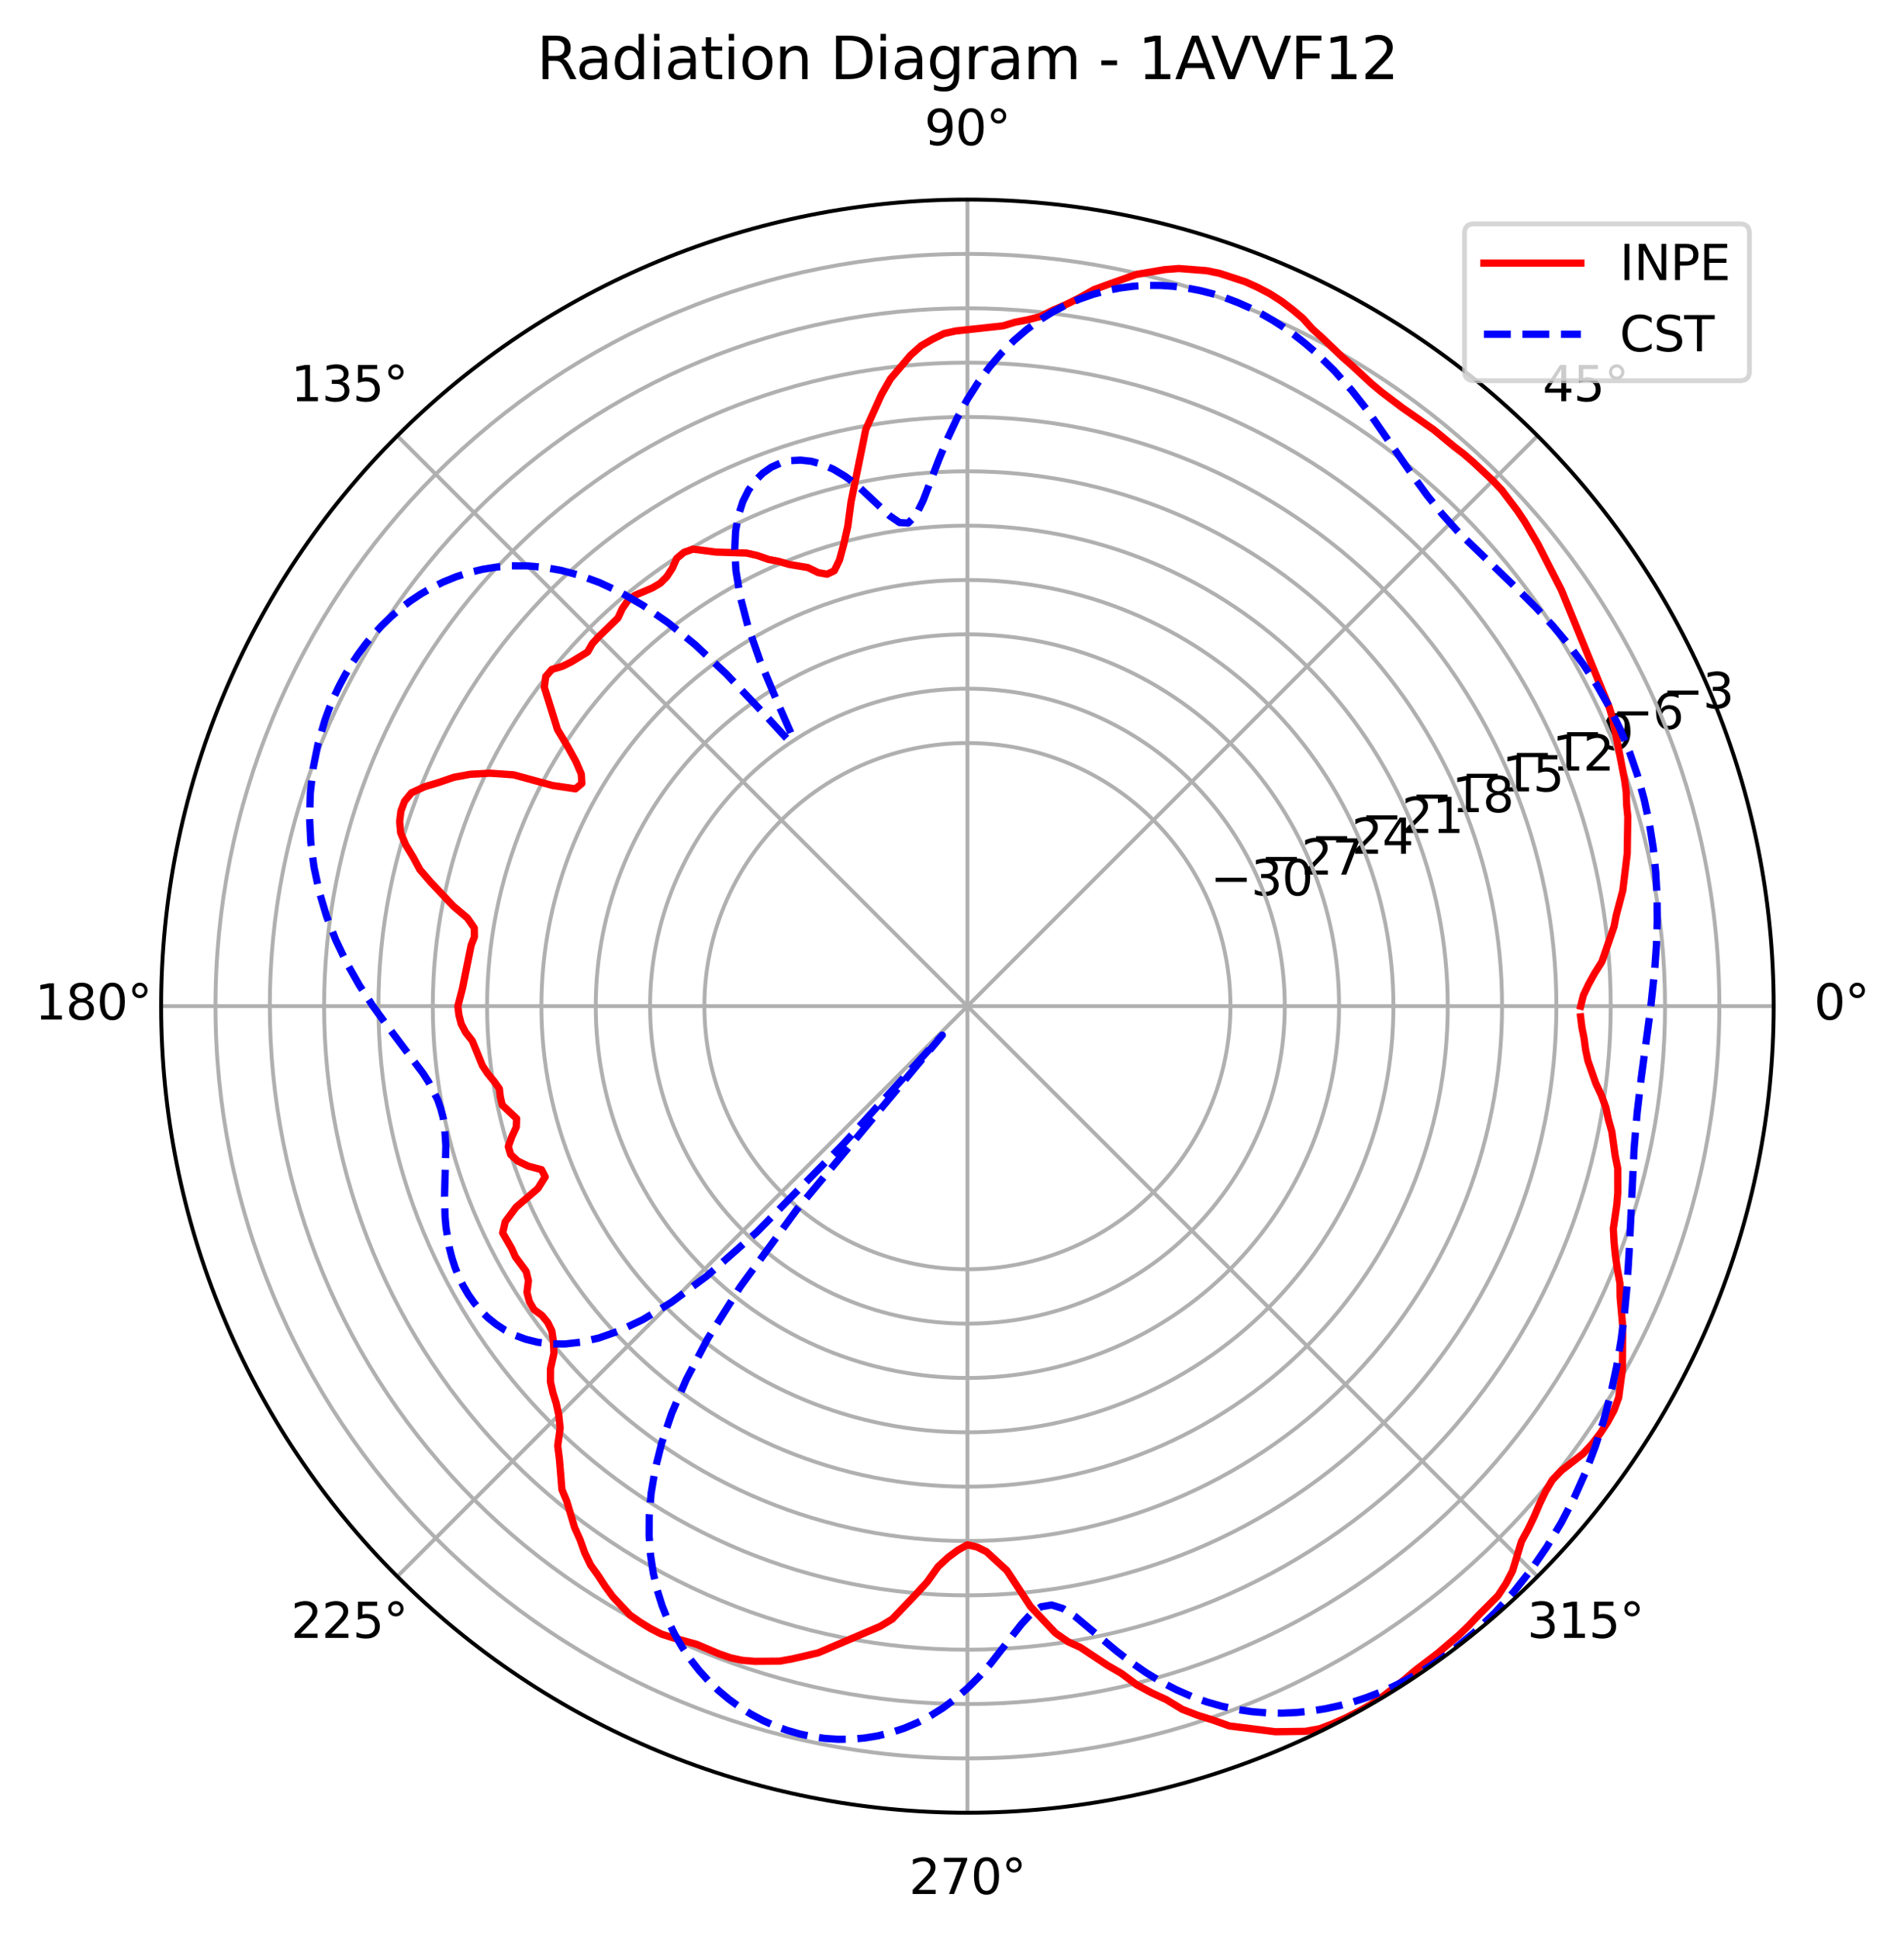 <?xml version="1.0" encoding="utf-8" standalone="no"?>
<!DOCTYPE svg PUBLIC "-//W3C//DTD SVG 1.1//EN"
  "http://www.w3.org/Graphics/SVG/1.1/DTD/svg11.dtd">
<svg xmlns:xlink="http://www.w3.org/1999/xlink" width="392.765pt" height="399.836pt" viewBox="0 0 392.765 399.836" xmlns="http://www.w3.org/2000/svg" version="1.1">
 <defs>
  <style type="text/css">*{stroke-linejoin: round; stroke-linecap: butt}</style>
 </defs>
 <g id="figure_1">
  <g id="patch_1">
   <path d="M 0 399.836 
L 392.765 399.836 
L 392.765 0 
L 0 0 
z
" style="fill: #ffffff"/>
  </g>
  <g id="axes_1">
   <g id="patch_2">
    <path d="M 365.884 207.477 
C 365.884 185.636 361.582 164.008 353.223 143.829 
C 344.865 123.651 332.614 105.315 317.17 89.871 
C 301.726 74.427 283.39 62.176 263.212 53.818 
C 243.033 45.459 221.405 41.157 199.564 41.157 
C 177.723 41.157 156.094 45.459 135.916 53.818 
C 115.737 62.176 97.402 74.427 81.958 89.871 
C 66.514 105.315 54.262 123.651 45.904 143.829 
C 37.546 164.008 33.244 185.636 33.244 207.477 
C 33.244 229.318 37.546 250.947 45.904 271.125 
C 54.262 291.303 66.514 309.639 81.958 325.083 
C 97.402 340.527 115.737 352.779 135.916 361.137 
C 156.094 369.495 177.723 373.797 199.564 373.797 
C 221.405 373.797 243.033 369.495 263.212 361.137 
C 283.39 352.779 301.726 340.527 317.17 325.083 
C 332.614 309.639 344.865 291.303 353.223 271.125 
C 361.582 250.947 365.884 229.318 365.884 207.477 
M 199.564 207.477 
C 199.564 207.477 199.564 207.477 199.564 207.477 
C 199.564 207.477 199.564 207.477 199.564 207.477 
C 199.564 207.477 199.564 207.477 199.564 207.477 
C 199.564 207.477 199.564 207.477 199.564 207.477 
C 199.564 207.477 199.564 207.477 199.564 207.477 
C 199.564 207.477 199.564 207.477 199.564 207.477 
C 199.564 207.477 199.564 207.477 199.564 207.477 
C 199.564 207.477 199.564 207.477 199.564 207.477 
C 199.564 207.477 199.564 207.477 199.564 207.477 
C 199.564 207.477 199.564 207.477 199.564 207.477 
C 199.564 207.477 199.564 207.477 199.564 207.477 
C 199.564 207.477 199.564 207.477 199.564 207.477 
C 199.564 207.477 199.564 207.477 199.564 207.477 
C 199.564 207.477 199.564 207.477 199.564 207.477 
C 199.564 207.477 199.564 207.477 199.564 207.477 
C 199.564 207.477 199.564 207.477 199.564 207.477 
M 365.884 207.477 
z
" style="fill: #ffffff"/>
   </g>
   <g id="matplotlib.axis_1">
    <g id="xtick_1">
     <g id="line2d_1">
      <path d="M 199.564 207.477 
L 365.884 207.477 
" clip-path="url(#pa0572cec04)" style="fill: none; stroke: #b0b0b0; stroke-width: 0.8; stroke-linecap: square"/>
     </g>
     <g id="text_1">
      <!-- 0° -->
      <g transform="translate(374.202 210.237)scale(0.1 -0.1)">
       <defs>
        <path id="DejaVuSans-30" d="M 2034 4250 
Q 1547 4250 1301 3770 
Q 1056 3291 1056 2328 
Q 1056 1369 1301 889 
Q 1547 409 2034 409 
Q 2525 409 2770 889 
Q 3016 1369 3016 2328 
Q 3016 3291 2770 3770 
Q 2525 4250 2034 4250 
z
M 2034 4750 
Q 2819 4750 3233 4129 
Q 3647 3509 3647 2328 
Q 3647 1150 3233 529 
Q 2819 -91 2034 -91 
Q 1250 -91 836 529 
Q 422 1150 422 2328 
Q 422 3509 836 4129 
Q 1250 4750 2034 4750 
z
" transform="scale(0.016)"/>
        <path id="DejaVuSans-b0" d="M 1600 4347 
Q 1350 4347 1178 4173 
Q 1006 4000 1006 3750 
Q 1006 3503 1178 3333 
Q 1350 3163 1600 3163 
Q 1850 3163 2022 3333 
Q 2194 3503 2194 3750 
Q 2194 3997 2020 4172 
Q 1847 4347 1600 4347 
z
M 1600 4750 
Q 1800 4750 1984 4673 
Q 2169 4597 2303 4453 
Q 2447 4313 2519 4134 
Q 2591 3956 2591 3750 
Q 2591 3338 2302 3052 
Q 2013 2766 1594 2766 
Q 1172 2766 890 3047 
Q 609 3328 609 3750 
Q 609 4169 896 4459 
Q 1184 4750 1600 4750 
z
" transform="scale(0.016)"/>
       </defs>
       <use xlink:href="#DejaVuSans-30"/>
       <use xlink:href="#DejaVuSans-b0" x="63.623"/>
      </g>
     </g>
    </g>
    <g id="xtick_2">
     <g id="line2d_2">
      <path d="M 199.564 207.477 
L 317.17 89.871 
" clip-path="url(#pa0572cec04)" style="fill: none; stroke: #b0b0b0; stroke-width: 0.8; stroke-linecap: square"/>
     </g>
     <g id="text_2">
      <!-- 45° -->
      <g transform="translate(318.207 82.731)scale(0.1 -0.1)">
       <defs>
        <path id="DejaVuSans-34" d="M 2419 4116 
L 825 1625 
L 2419 1625 
L 2419 4116 
z
M 2253 4666 
L 3047 4666 
L 3047 1625 
L 3713 1625 
L 3713 1100 
L 3047 1100 
L 3047 0 
L 2419 0 
L 2419 1100 
L 313 1100 
L 313 1709 
L 2253 4666 
z
" transform="scale(0.016)"/>
        <path id="DejaVuSans-35" d="M 691 4666 
L 3169 4666 
L 3169 4134 
L 1269 4134 
L 1269 2991 
Q 1406 3038 1543 3061 
Q 1681 3084 1819 3084 
Q 2600 3084 3056 2656 
Q 3513 2228 3513 1497 
Q 3513 744 3044 326 
Q 2575 -91 1722 -91 
Q 1428 -91 1123 -41 
Q 819 9 494 109 
L 494 744 
Q 775 591 1075 516 
Q 1375 441 1709 441 
Q 2250 441 2565 725 
Q 2881 1009 2881 1497 
Q 2881 1984 2565 2268 
Q 2250 2553 1709 2553 
Q 1456 2553 1204 2497 
Q 953 2441 691 2322 
L 691 4666 
z
" transform="scale(0.016)"/>
       </defs>
       <use xlink:href="#DejaVuSans-34"/>
       <use xlink:href="#DejaVuSans-35" x="63.623"/>
       <use xlink:href="#DejaVuSans-b0" x="127.246"/>
      </g>
     </g>
    </g>
    <g id="xtick_3">
     <g id="line2d_3">
      <path d="M 199.564 207.477 
L 199.564 41.157 
" clip-path="url(#pa0572cec04)" style="fill: none; stroke: #b0b0b0; stroke-width: 0.8; stroke-linecap: square"/>
     </g>
     <g id="text_3">
      <!-- 90° -->
      <g transform="translate(190.701 29.917)scale(0.1 -0.1)">
       <defs>
        <path id="DejaVuSans-39" d="M 703 97 
L 703 672 
Q 941 559 1184 500 
Q 1428 441 1663 441 
Q 2288 441 2617 861 
Q 2947 1281 2994 2138 
Q 2813 1869 2534 1725 
Q 2256 1581 1919 1581 
Q 1219 1581 811 2004 
Q 403 2428 403 3163 
Q 403 3881 828 4315 
Q 1253 4750 1959 4750 
Q 2769 4750 3195 4129 
Q 3622 3509 3622 2328 
Q 3622 1225 3098 567 
Q 2575 -91 1691 -91 
Q 1453 -91 1209 -44 
Q 966 3 703 97 
z
M 1959 2075 
Q 2384 2075 2632 2365 
Q 2881 2656 2881 3163 
Q 2881 3666 2632 3958 
Q 2384 4250 1959 4250 
Q 1534 4250 1286 3958 
Q 1038 3666 1038 3163 
Q 1038 2656 1286 2365 
Q 1534 2075 1959 2075 
z
" transform="scale(0.016)"/>
       </defs>
       <use xlink:href="#DejaVuSans-39"/>
       <use xlink:href="#DejaVuSans-30" x="63.623"/>
       <use xlink:href="#DejaVuSans-b0" x="127.246"/>
      </g>
     </g>
    </g>
    <g id="xtick_4">
     <g id="line2d_4">
      <path d="M 199.564 207.477 
L 81.958 89.871 
" clip-path="url(#pa0572cec04)" style="fill: none; stroke: #b0b0b0; stroke-width: 0.8; stroke-linecap: square"/>
     </g>
     <g id="text_4">
      <!-- 135° -->
      <g transform="translate(60.015 82.731)scale(0.1 -0.1)">
       <defs>
        <path id="DejaVuSans-31" d="M 794 531 
L 1825 531 
L 1825 4091 
L 703 3866 
L 703 4441 
L 1819 4666 
L 2450 4666 
L 2450 531 
L 3481 531 
L 3481 0 
L 794 0 
L 794 531 
z
" transform="scale(0.016)"/>
        <path id="DejaVuSans-33" d="M 2597 2516 
Q 3050 2419 3304 2112 
Q 3559 1806 3559 1356 
Q 3559 666 3084 287 
Q 2609 -91 1734 -91 
Q 1441 -91 1130 -33 
Q 819 25 488 141 
L 488 750 
Q 750 597 1062 519 
Q 1375 441 1716 441 
Q 2309 441 2620 675 
Q 2931 909 2931 1356 
Q 2931 1769 2642 2001 
Q 2353 2234 1838 2234 
L 1294 2234 
L 1294 2753 
L 1863 2753 
Q 2328 2753 2575 2939 
Q 2822 3125 2822 3475 
Q 2822 3834 2567 4026 
Q 2313 4219 1838 4219 
Q 1578 4219 1281 4162 
Q 984 4106 628 3988 
L 628 4550 
Q 988 4650 1302 4700 
Q 1616 4750 1894 4750 
Q 2613 4750 3031 4423 
Q 3450 4097 3450 3541 
Q 3450 3153 3228 2886 
Q 3006 2619 2597 2516 
z
" transform="scale(0.016)"/>
       </defs>
       <use xlink:href="#DejaVuSans-31"/>
       <use xlink:href="#DejaVuSans-33" x="63.623"/>
       <use xlink:href="#DejaVuSans-35" x="127.246"/>
       <use xlink:href="#DejaVuSans-b0" x="190.869"/>
      </g>
     </g>
    </g>
    <g id="xtick_5">
     <g id="line2d_5">
      <path d="M 199.564 207.477 
L 33.244 207.477 
" clip-path="url(#pa0572cec04)" style="fill: none; stroke: #b0b0b0; stroke-width: 0.8; stroke-linecap: square"/>
     </g>
     <g id="text_5">
      <!-- 180° -->
      <g transform="translate(7.2 210.237)scale(0.1 -0.1)">
       <defs>
        <path id="DejaVuSans-38" d="M 2034 2216 
Q 1584 2216 1326 1975 
Q 1069 1734 1069 1313 
Q 1069 891 1326 650 
Q 1584 409 2034 409 
Q 2484 409 2743 651 
Q 3003 894 3003 1313 
Q 3003 1734 2745 1975 
Q 2488 2216 2034 2216 
z
M 1403 2484 
Q 997 2584 770 2862 
Q 544 3141 544 3541 
Q 544 4100 942 4425 
Q 1341 4750 2034 4750 
Q 2731 4750 3128 4425 
Q 3525 4100 3525 3541 
Q 3525 3141 3298 2862 
Q 3072 2584 2669 2484 
Q 3125 2378 3379 2068 
Q 3634 1759 3634 1313 
Q 3634 634 3220 271 
Q 2806 -91 2034 -91 
Q 1263 -91 848 271 
Q 434 634 434 1313 
Q 434 1759 690 2068 
Q 947 2378 1403 2484 
z
M 1172 3481 
Q 1172 3119 1398 2916 
Q 1625 2713 2034 2713 
Q 2441 2713 2670 2916 
Q 2900 3119 2900 3481 
Q 2900 3844 2670 4047 
Q 2441 4250 2034 4250 
Q 1625 4250 1398 4047 
Q 1172 3844 1172 3481 
z
" transform="scale(0.016)"/>
       </defs>
       <use xlink:href="#DejaVuSans-31"/>
       <use xlink:href="#DejaVuSans-38" x="63.623"/>
       <use xlink:href="#DejaVuSans-30" x="127.246"/>
       <use xlink:href="#DejaVuSans-b0" x="190.869"/>
      </g>
     </g>
    </g>
    <g id="xtick_6">
     <g id="line2d_6">
      <path d="M 199.564 207.477 
L 81.958 325.083 
" clip-path="url(#pa0572cec04)" style="fill: none; stroke: #b0b0b0; stroke-width: 0.8; stroke-linecap: square"/>
     </g>
     <g id="text_6">
      <!-- 225° -->
      <g transform="translate(60.015 337.742)scale(0.1 -0.1)">
       <defs>
        <path id="DejaVuSans-32" d="M 1228 531 
L 3431 531 
L 3431 0 
L 469 0 
L 469 531 
Q 828 903 1448 1529 
Q 2069 2156 2228 2338 
Q 2531 2678 2651 2914 
Q 2772 3150 2772 3378 
Q 2772 3750 2511 3984 
Q 2250 4219 1831 4219 
Q 1534 4219 1204 4116 
Q 875 4013 500 3803 
L 500 4441 
Q 881 4594 1212 4672 
Q 1544 4750 1819 4750 
Q 2544 4750 2975 4387 
Q 3406 4025 3406 3419 
Q 3406 3131 3298 2873 
Q 3191 2616 2906 2266 
Q 2828 2175 2409 1742 
Q 1991 1309 1228 531 
z
" transform="scale(0.016)"/>
       </defs>
       <use xlink:href="#DejaVuSans-32"/>
       <use xlink:href="#DejaVuSans-32" x="63.623"/>
       <use xlink:href="#DejaVuSans-35" x="127.246"/>
       <use xlink:href="#DejaVuSans-b0" x="190.869"/>
      </g>
     </g>
    </g>
    <g id="xtick_7">
     <g id="line2d_7">
      <path d="M 199.564 207.477 
L 199.564 373.797 
" clip-path="url(#pa0572cec04)" style="fill: none; stroke: #b0b0b0; stroke-width: 0.8; stroke-linecap: square"/>
     </g>
     <g id="text_7">
      <!-- 270° -->
      <g transform="translate(187.52 390.557)scale(0.1 -0.1)">
       <defs>
        <path id="DejaVuSans-37" d="M 525 4666 
L 3525 4666 
L 3525 4397 
L 1831 0 
L 1172 0 
L 2766 4134 
L 525 4134 
L 525 4666 
z
" transform="scale(0.016)"/>
       </defs>
       <use xlink:href="#DejaVuSans-32"/>
       <use xlink:href="#DejaVuSans-37" x="63.623"/>
       <use xlink:href="#DejaVuSans-30" x="127.246"/>
       <use xlink:href="#DejaVuSans-b0" x="190.869"/>
      </g>
     </g>
    </g>
    <g id="xtick_8">
     <g id="line2d_8">
      <path d="M 199.564 207.477 
L 317.17 325.083 
" clip-path="url(#pa0572cec04)" style="fill: none; stroke: #b0b0b0; stroke-width: 0.8; stroke-linecap: square"/>
     </g>
     <g id="text_8">
      <!-- 315° -->
      <g transform="translate(315.025 337.742)scale(0.1 -0.1)">
       <use xlink:href="#DejaVuSans-33"/>
       <use xlink:href="#DejaVuSans-31" x="63.623"/>
       <use xlink:href="#DejaVuSans-35" x="127.246"/>
       <use xlink:href="#DejaVuSans-b0" x="190.869"/>
      </g>
     </g>
    </g>
   </g>
   <g id="matplotlib.axis_2">
    <g id="ytick_1">
     <g id="line2d_9">
      <path d="M 253.821 207.477 
C 253.821 200.352 252.418 193.296 249.691 186.714 
C 246.965 180.131 242.968 174.149 237.93 169.111 
C 232.892 164.073 226.91 160.076 220.327 157.35 
C 213.745 154.623 206.689 153.219 199.564 153.219 
C 192.439 153.219 185.383 154.623 178.8 157.35 
C 172.218 160.076 166.236 164.073 161.198 169.111 
C 156.16 174.149 152.163 180.131 149.436 186.714 
C 146.709 193.296 145.306 200.352 145.306 207.477 
C 145.306 214.602 146.709 221.658 149.436 228.241 
C 152.163 234.823 156.16 240.805 161.198 245.843 
C 166.236 250.881 172.218 254.878 178.8 257.605 
C 185.383 260.331 192.439 261.735 199.564 261.735 
C 206.689 261.735 213.745 260.331 220.327 257.605 
C 226.91 254.878 232.892 250.881 237.93 245.843 
C 242.968 240.805 246.965 234.823 249.691 228.241 
C 252.418 221.658 253.821 214.602 253.821 207.477 
" clip-path="url(#pa0572cec04)" style="fill: none; stroke: #b0b0b0; stroke-width: 0.8; stroke-linecap: square"/>
     </g>
     <g id="text_9">
      <!-- −30 -->
      <g transform="translate(249.691 184.634)scale(0.1 -0.1)">
       <defs>
        <path id="DejaVuSans-2212" d="M 678 2272 
L 4684 2272 
L 4684 1741 
L 678 1741 
L 678 2272 
z
" transform="scale(0.016)"/>
       </defs>
       <use xlink:href="#DejaVuSans-2212"/>
       <use xlink:href="#DejaVuSans-33" x="83.789"/>
       <use xlink:href="#DejaVuSans-30" x="147.412"/>
      </g>
     </g>
    </g>
    <g id="ytick_2">
     <g id="line2d_10">
      <path d="M 265.028 207.477 
C 265.028 198.881 263.334 190.367 260.045 182.425 
C 256.755 174.483 251.933 167.266 245.854 161.187 
C 239.775 155.108 232.558 150.286 224.616 146.996 
C 216.673 143.707 208.16 142.013 199.564 142.013 
C 190.967 142.013 182.454 143.707 174.512 146.996 
C 166.57 150.286 159.352 155.108 153.274 161.187 
C 147.195 167.266 142.373 174.483 139.083 182.425 
C 135.793 190.367 134.1 198.881 134.1 207.477 
C 134.1 216.074 135.793 224.587 139.083 232.529 
C 142.373 240.471 147.195 247.688 153.274 253.767 
C 159.352 259.846 166.57 264.668 174.512 267.958 
C 182.454 271.248 190.967 272.941 199.564 272.941 
C 208.16 272.941 216.673 271.248 224.616 267.958 
C 232.558 264.668 239.775 259.846 245.854 253.767 
C 251.933 247.688 256.755 240.471 260.045 232.529 
C 263.334 224.587 265.028 216.074 265.028 207.477 
" clip-path="url(#pa0572cec04)" style="fill: none; stroke: #b0b0b0; stroke-width: 0.8; stroke-linecap: square"/>
     </g>
     <g id="text_10">
      <!-- −27 -->
      <g transform="translate(260.045 180.346)scale(0.1 -0.1)">
       <use xlink:href="#DejaVuSans-2212"/>
       <use xlink:href="#DejaVuSans-32" x="83.789"/>
       <use xlink:href="#DejaVuSans-37" x="147.412"/>
      </g>
     </g>
    </g>
    <g id="ytick_3">
     <g id="line2d_11">
      <path d="M 276.234 207.477 
C 276.234 197.409 274.251 187.439 270.398 178.137 
C 266.545 168.835 260.897 160.382 253.778 153.263 
C 246.658 146.144 238.206 140.496 228.904 136.643 
C 219.602 132.79 209.632 130.807 199.564 130.807 
C 189.496 130.807 179.525 132.79 170.223 136.643 
C 160.921 140.496 152.469 146.144 145.35 153.263 
C 138.23 160.382 132.583 168.835 128.73 178.137 
C 124.877 187.439 122.894 197.409 122.894 207.477 
C 122.894 217.545 124.877 227.516 128.73 236.818 
C 132.583 246.119 138.23 254.572 145.35 261.691 
C 152.469 268.811 160.921 274.458 170.223 278.311 
C 179.525 282.164 189.496 284.147 199.564 284.147 
C 209.632 284.147 219.602 282.164 228.904 278.311 
C 238.206 274.458 246.658 268.811 253.778 261.691 
C 260.897 254.572 266.545 246.119 270.398 236.818 
C 274.251 227.516 276.234 217.545 276.234 207.477 
" clip-path="url(#pa0572cec04)" style="fill: none; stroke: #b0b0b0; stroke-width: 0.8; stroke-linecap: square"/>
     </g>
     <g id="text_11">
      <!-- −24 -->
      <g transform="translate(270.398 176.057)scale(0.1 -0.1)">
       <use xlink:href="#DejaVuSans-2212"/>
       <use xlink:href="#DejaVuSans-32" x="83.789"/>
       <use xlink:href="#DejaVuSans-34" x="147.412"/>
      </g>
     </g>
    </g>
    <g id="ytick_4">
     <g id="line2d_12">
      <path d="M 287.44 207.477 
C 287.44 195.937 285.167 184.51 280.751 173.848 
C 276.335 163.187 269.862 153.499 261.702 145.339 
C 253.542 137.179 243.854 130.706 233.193 126.29 
C 222.531 121.874 211.104 119.601 199.564 119.601 
C 188.024 119.601 176.596 121.874 165.935 126.29 
C 155.273 130.706 145.586 137.179 137.426 145.339 
C 129.266 153.499 122.793 163.187 118.377 173.848 
C 113.96 184.51 111.687 195.937 111.687 207.477 
C 111.687 219.017 113.96 230.445 118.377 241.106 
C 122.793 251.767 129.266 261.455 137.426 269.615 
C 145.586 277.775 155.273 284.248 165.935 288.664 
C 176.596 293.081 188.024 295.354 199.564 295.354 
C 211.104 295.354 222.531 293.081 233.193 288.664 
C 243.854 284.248 253.542 277.775 261.702 269.615 
C 269.862 261.455 276.335 251.767 280.751 241.106 
C 285.167 230.445 287.44 219.017 287.44 207.477 
" clip-path="url(#pa0572cec04)" style="fill: none; stroke: #b0b0b0; stroke-width: 0.8; stroke-linecap: square"/>
     </g>
     <g id="text_12">
      <!-- −21 -->
      <g transform="translate(280.751 171.769)scale(0.1 -0.1)">
       <use xlink:href="#DejaVuSans-2212"/>
       <use xlink:href="#DejaVuSans-32" x="83.789"/>
       <use xlink:href="#DejaVuSans-31" x="147.412"/>
      </g>
     </g>
    </g>
    <g id="ytick_5">
     <g id="line2d_13">
      <path d="M 298.646 207.477 
C 298.646 194.466 296.083 181.581 291.104 169.56 
C 286.125 157.539 278.826 146.616 269.626 137.415 
C 260.425 128.215 249.502 120.916 237.481 115.937 
C 225.46 110.958 212.575 108.395 199.564 108.395 
C 186.552 108.395 173.667 110.958 161.646 115.937 
C 149.625 120.916 138.702 128.215 129.502 137.415 
C 120.301 146.616 113.003 157.539 108.023 169.56 
C 103.044 181.581 100.481 194.466 100.481 207.477 
C 100.481 220.489 103.044 233.373 108.023 245.394 
C 113.003 257.415 120.301 268.339 129.502 277.539 
C 138.702 286.74 149.625 294.038 161.646 299.018 
C 173.667 303.997 186.552 306.56 199.564 306.56 
C 212.575 306.56 225.46 303.997 237.481 299.018 
C 249.502 294.038 260.425 286.74 269.626 277.539 
C 278.826 268.339 286.125 257.415 291.104 245.394 
C 296.083 233.373 298.646 220.489 298.646 207.477 
" clip-path="url(#pa0572cec04)" style="fill: none; stroke: #b0b0b0; stroke-width: 0.8; stroke-linecap: square"/>
     </g>
     <g id="text_13">
      <!-- −18 -->
      <g transform="translate(291.104 167.48)scale(0.1 -0.1)">
       <use xlink:href="#DejaVuSans-2212"/>
       <use xlink:href="#DejaVuSans-31" x="83.789"/>
       <use xlink:href="#DejaVuSans-38" x="147.412"/>
      </g>
     </g>
    </g>
    <g id="ytick_6">
     <g id="line2d_14">
      <path d="M 309.853 207.477 
C 309.853 192.994 307 178.652 301.457 165.271 
C 295.915 151.891 287.791 139.732 277.55 129.491 
C 267.309 119.25 255.15 111.126 241.769 105.584 
C 228.389 100.041 214.047 97.188 199.564 97.188 
C 185.081 97.188 170.739 100.041 157.358 105.584 
C 143.977 111.126 131.819 119.25 121.578 129.491 
C 111.337 139.732 103.213 151.891 97.67 165.271 
C 92.128 178.652 89.275 192.994 89.275 207.477 
C 89.275 221.96 92.128 236.302 97.67 249.683 
C 103.213 263.063 111.337 275.222 121.578 285.463 
C 131.819 295.704 143.977 303.828 157.358 309.371 
C 170.739 314.913 185.081 317.766 199.564 317.766 
C 214.047 317.766 228.389 314.913 241.769 309.371 
C 255.15 303.828 267.309 295.704 277.55 285.463 
C 287.791 275.222 295.915 263.063 301.457 249.683 
C 307 236.302 309.853 221.96 309.853 207.477 
" clip-path="url(#pa0572cec04)" style="fill: none; stroke: #b0b0b0; stroke-width: 0.8; stroke-linecap: square"/>
     </g>
     <g id="text_14">
      <!-- −15 -->
      <g transform="translate(301.457 163.192)scale(0.1 -0.1)">
       <use xlink:href="#DejaVuSans-2212"/>
       <use xlink:href="#DejaVuSans-31" x="83.789"/>
       <use xlink:href="#DejaVuSans-35" x="147.412"/>
      </g>
     </g>
    </g>
    <g id="ytick_7">
     <g id="line2d_15">
      <path d="M 321.059 207.477 
C 321.059 191.523 317.916 175.723 311.811 160.983 
C 305.705 146.243 296.755 132.849 285.474 121.567 
C 274.192 110.286 260.798 101.336 246.058 95.23 
C 231.318 89.125 215.518 85.982 199.564 85.982 
C 183.609 85.982 167.81 89.125 153.07 95.23 
C 138.329 101.336 124.935 110.286 113.654 121.567 
C 102.372 132.849 93.422 146.243 87.317 160.983 
C 81.211 175.723 78.069 191.523 78.069 207.477 
C 78.069 223.432 81.211 239.231 87.317 253.971 
C 93.422 268.711 102.372 282.106 113.654 293.387 
C 124.935 304.669 138.329 313.618 153.07 319.724 
C 167.81 325.83 183.609 328.972 199.564 328.972 
C 215.518 328.972 231.318 325.83 246.058 319.724 
C 260.798 313.618 274.192 304.669 285.474 293.387 
C 296.755 282.106 305.705 268.711 311.811 253.971 
C 317.916 239.231 321.059 223.432 321.059 207.477 
" clip-path="url(#pa0572cec04)" style="fill: none; stroke: #b0b0b0; stroke-width: 0.8; stroke-linecap: square"/>
     </g>
     <g id="text_15">
      <!-- −12 -->
      <g transform="translate(311.811 158.903)scale(0.1 -0.1)">
       <use xlink:href="#DejaVuSans-2212"/>
       <use xlink:href="#DejaVuSans-31" x="83.789"/>
       <use xlink:href="#DejaVuSans-32" x="147.412"/>
      </g>
     </g>
    </g>
    <g id="ytick_8">
     <g id="line2d_16">
      <path d="M 332.265 207.477 
C 332.265 190.051 328.832 172.794 322.164 156.695 
C 315.495 140.595 305.72 125.965 293.398 113.643 
C 281.076 101.321 266.446 91.546 250.346 84.877 
C 234.247 78.208 216.99 74.776 199.564 74.776 
C 182.138 74.776 164.881 78.208 148.781 84.877 
C 132.681 91.546 118.052 101.321 105.73 113.643 
C 93.408 125.965 83.632 140.595 76.964 156.695 
C 70.295 172.794 66.862 190.051 66.862 207.477 
C 66.862 224.903 70.295 242.16 76.964 258.26 
C 83.632 274.359 93.408 288.989 105.73 301.311 
C 118.052 313.633 132.681 323.409 148.781 330.077 
C 164.881 336.746 182.138 340.179 199.564 340.179 
C 216.99 340.179 234.247 336.746 250.346 330.077 
C 266.446 323.409 281.076 313.633 293.398 301.311 
C 305.72 288.989 315.495 274.359 322.164 258.26 
C 328.832 242.16 332.265 224.903 332.265 207.477 
" clip-path="url(#pa0572cec04)" style="fill: none; stroke: #b0b0b0; stroke-width: 0.8; stroke-linecap: square"/>
     </g>
     <g id="text_16">
      <!-- −9 -->
      <g transform="translate(322.164 154.615)scale(0.1 -0.1)">
       <use xlink:href="#DejaVuSans-2212"/>
       <use xlink:href="#DejaVuSans-39" x="83.789"/>
      </g>
     </g>
    </g>
    <g id="ytick_9">
     <g id="line2d_17">
      <path d="M 343.471 207.477 
C 343.471 188.579 339.749 169.865 332.517 152.406 
C 325.285 134.947 314.684 119.082 301.322 105.719 
C 287.959 92.356 272.094 81.756 254.635 74.524 
C 237.176 67.292 218.462 63.57 199.564 63.57 
C 180.666 63.57 161.952 67.292 144.493 74.524 
C 127.033 81.756 111.168 92.356 97.806 105.719 
C 84.443 119.082 73.842 134.947 66.611 152.406 
C 59.379 169.865 55.656 188.579 55.656 207.477 
C 55.656 226.375 59.379 245.089 66.611 262.548 
C 73.842 280.007 84.443 295.872 97.806 309.235 
C 111.168 322.598 127.033 333.199 144.493 340.43 
C 161.952 347.662 180.666 351.385 199.564 351.385 
C 218.462 351.385 237.176 347.662 254.635 340.43 
C 272.094 333.199 287.959 322.598 301.322 309.235 
C 314.684 295.872 325.285 280.007 332.517 262.548 
C 339.749 245.089 343.471 226.375 343.471 207.477 
" clip-path="url(#pa0572cec04)" style="fill: none; stroke: #b0b0b0; stroke-width: 0.8; stroke-linecap: square"/>
     </g>
     <g id="text_17">
      <!-- −6 -->
      <g transform="translate(332.517 150.326)scale(0.1 -0.1)">
       <defs>
        <path id="DejaVuSans-36" d="M 2113 2584 
Q 1688 2584 1439 2293 
Q 1191 2003 1191 1497 
Q 1191 994 1439 701 
Q 1688 409 2113 409 
Q 2538 409 2786 701 
Q 3034 994 3034 1497 
Q 3034 2003 2786 2293 
Q 2538 2584 2113 2584 
z
M 3366 4563 
L 3366 3988 
Q 3128 4100 2886 4159 
Q 2644 4219 2406 4219 
Q 1781 4219 1451 3797 
Q 1122 3375 1075 2522 
Q 1259 2794 1537 2939 
Q 1816 3084 2150 3084 
Q 2853 3084 3261 2657 
Q 3669 2231 3669 1497 
Q 3669 778 3244 343 
Q 2819 -91 2113 -91 
Q 1303 -91 875 529 
Q 447 1150 447 2328 
Q 447 3434 972 4092 
Q 1497 4750 2381 4750 
Q 2619 4750 2861 4703 
Q 3103 4656 3366 4563 
z
" transform="scale(0.016)"/>
       </defs>
       <use xlink:href="#DejaVuSans-2212"/>
       <use xlink:href="#DejaVuSans-36" x="83.789"/>
      </g>
     </g>
    </g>
    <g id="ytick_10">
     <g id="line2d_18">
      <path d="M 354.678 207.477 
C 354.678 187.108 350.665 166.937 342.87 148.118 
C 335.075 129.299 323.649 112.198 309.246 97.795 
C 294.842 83.392 277.742 71.966 258.923 64.171 
C 240.104 56.376 219.933 52.363 199.564 52.363 
C 179.194 52.363 159.023 56.376 140.204 64.171 
C 121.385 71.966 104.285 83.392 89.882 97.795 
C 75.478 112.198 64.052 129.299 56.257 148.118 
C 48.462 166.937 44.45 187.108 44.45 207.477 
C 44.45 227.847 48.462 248.018 56.257 266.837 
C 64.052 285.655 75.478 302.756 89.882 317.159 
C 104.285 331.562 121.385 342.989 140.204 350.784 
C 159.023 358.579 179.194 362.591 199.564 362.591 
C 219.933 362.591 240.104 358.579 258.923 350.784 
C 277.742 342.989 294.842 331.562 309.246 317.159 
C 323.649 302.756 335.075 285.655 342.87 266.837 
C 350.665 248.018 354.678 227.847 354.678 207.477 
" clip-path="url(#pa0572cec04)" style="fill: none; stroke: #b0b0b0; stroke-width: 0.8; stroke-linecap: square"/>
     </g>
     <g id="text_18">
      <!-- −3 -->
      <g transform="translate(342.87 146.038)scale(0.1 -0.1)">
       <use xlink:href="#DejaVuSans-2212"/>
       <use xlink:href="#DejaVuSans-33" x="83.789"/>
      </g>
     </g>
    </g>
   </g>
   <g id="line2d_19">
    <path d="M 326.072 207.477 
L 326.616 205.259 
L 327.675 203.003 
L 328.95 200.696 
L 330.444 198.325 
L 332.937 191.101 
L 333.419 188.665 
L 334.752 183.64 
L 335.67 176.055 
L 335.789 168.415 
L 335.536 165.906 
L 335.462 163.321 
L 335.122 160.801 
L 332.685 148.208 
L 331.925 145.756 
L 322.094 121.681 
L 317.239 112.186 
L 314.512 107.554 
L 313.02 105.32 
L 309.781 101.042 
L 307.941 99.1 
L 304.049 95.43 
L 302.033 93.674 
L 299.906 92.046 
L 295.795 88.641 
L 289.236 84.055 
L 284.984 80.836 
L 282.92 79.12 
L 278.92 75.406 
L 276.861 73.594 
L 272.815 69.712 
L 270.718 67.829 
L 268.75 65.624 
L 266.564 63.795 
L 264.3 62.078 
L 261.927 60.558 
L 259.446 59.263 
L 256.901 58.108 
L 251.595 56.368 
L 248.844 55.809 
L 243.18 55.37 
L 240.26 55.596 
L 234.399 56.59 
L 228.485 58.689 
L 225.612 59.752 
L 222.699 61.405 
L 219.897 62.799 
L 217.183 63.982 
L 214.506 65.309 
L 211.945 65.956 
L 209.427 66.432 
L 206.916 67.191 
L 197.134 68.253 
L 194.721 68.787 
L 192.356 69.948 
L 190.04 71.287 
L 187.821 73.257 
L 183.682 78.134 
L 181.838 81.353 
L 178.595 88.556 
L 175.554 103.48 
L 174.887 108.503 
L 174.046 112.243 
L 173.18 115.464 
L 172.112 117.686 
L 170.622 118.402 
L 168.781 118.077 
L 166.645 117.034 
L 162.759 116.382 
L 160.632 115.759 
L 158.554 115.367 
L 156.236 114.56 
L 153.995 114.048 
L 147.663 113.846 
L 142.94 113.239 
L 141.088 113.896 
L 139.596 115.135 
L 138.674 117.205 
L 137.554 118.918 
L 136.202 120.267 
L 134.573 121.231 
L 130.965 122.765 
L 129.457 123.927 
L 128.35 125.555 
L 127.486 127.426 
L 124.793 130.05 
L 123.437 131.351 
L 122.174 132.743 
L 121.226 134.426 
L 117.881 136.471 
L 116.036 137.389 
L 113.83 138.051 
L 112.573 139.512 
L 112.283 141.706 
L 115.002 150.44 
L 117.083 153.914 
L 118.793 157.006 
L 119.92 159.622 
L 120.028 161.557 
L 118.71 162.659 
L 113.979 161.971 
L 105.949 159.778 
L 101.078 159.442 
L 97.018 159.659 
L 93.582 160.291 
L 90.732 161.281 
L 87.584 162.234 
L 84.904 163.463 
L 83.458 165.218 
L 82.703 167.239 
L 82.441 169.422 
L 82.649 171.733 
L 83.723 174.26 
L 85.297 176.86 
L 86.614 179.316 
L 88.844 181.916 
L 93.534 186.867 
L 96.406 189.288 
L 97.838 191.365 
L 97.865 193.184 
L 97.19 194.907 
L 95.393 203.839 
L 94.452 207.477 
L 94.67 209.308 
L 95.14 211.124 
L 96.066 212.901 
L 97.421 214.62 
L 99.522 219.761 
L 100.613 221.384 
L 101.9 222.946 
L 103.013 224.502 
L 103.215 226.206 
L 103.607 227.873 
L 106.57 230.663 
L 106.495 232.415 
L 105.569 234.43 
L 104.857 236.432 
L 105.352 238.088 
L 106.798 239.419 
L 108.949 240.458 
L 111.714 241.199 
L 112.469 242.666 
L 110.95 245.091 
L 106.45 248.934 
L 104.222 251.936 
L 103.7 254.233 
L 105.558 257.461 
L 106.311 259.168 
L 108.537 262.172 
L 109.008 264.063 
L 108.703 266.483 
L 109.205 268.425 
L 110.175 270.068 
L 111.792 271.247 
L 112.993 272.713 
L 113.838 274.453 
L 114.155 276.64 
L 114.265 279.051 
L 113.559 282.24 
L 113.545 284.929 
L 114.063 287.208 
L 114.739 289.392 
L 115.26 291.781 
L 115.548 294.478 
L 115.043 298.114 
L 115.403 300.947 
L 115.915 307.166 
L 116.91 309.546 
L 118.535 315.005 
L 119.651 317.467 
L 120.63 320.207 
L 121.834 322.716 
L 123.351 324.835 
L 124.821 327.091 
L 126.4 329.242 
L 129.963 333.041 
L 132.03 334.491 
L 134.175 335.81 
L 136.415 336.951 
L 138.828 337.726 
L 143.707 339.068 
L 148.301 341.021 
L 150.66 341.839 
L 153.116 342.372 
L 155.666 342.579 
L 160.835 342.539 
L 163.503 342.058 
L 168.778 340.825 
L 181.591 335.358 
L 184.044 333.873 
L 188.955 328.737 
L 191.26 326.221 
L 193.507 323.054 
L 195.595 321.122 
L 197.606 319.647 
L 199.564 318.543 
L 201.51 318.993 
L 203.492 319.976 
L 207.701 323.843 
L 212.576 331.282 
L 217.731 336.745 
L 220.323 338.545 
L 222.88 339.708 
L 228.458 343.413 
L 231.33 345.072 
L 234.448 347.389 
L 237.496 349.043 
L 240.564 350.464 
L 243.897 352.484 
L 247.079 353.713 
L 250.258 354.705 
L 253.584 355.897 
L 263.072 357.092 
L 269.293 357.012 
L 272.236 356.478 
L 274.953 355.436 
L 277.606 354.253 
L 280.195 352.941 
L 282.724 351.515 
L 285.144 349.907 
L 289.733 346.326 
L 291.944 344.437 
L 296.534 340.945 
L 300.916 337.203 
L 302.993 335.202 
L 304.974 333.1 
L 309.016 329.037 
L 310.63 326.581 
L 312.019 323.928 
L 313.857 317.849 
L 315.222 315.331 
L 316.468 312.738 
L 317.599 310.084 
L 318.823 307.547 
L 320.22 305.183 
L 322.104 303.216 
L 326.57 299.753 
L 328.449 297.724 
L 330.125 295.542 
L 331.63 293.242 
L 332.942 290.821 
L 333.902 288.196 
L 334.68 282.374 
L 334.732 273.403 
L 334.193 267.418 
L 334.163 264.611 
L 333.619 261.639 
L 333.212 258.78 
L 332.943 256.023 
L 332.802 253.355 
L 333.518 248.431 
L 333.721 245.946 
L 333.709 240.923 
L 333.184 238.326 
L 332.485 233.315 
L 331.772 230.789 
L 331.251 228.334 
L 330.345 225.857 
L 329.192 223.394 
L 327.54 218.674 
L 327.075 216.394 
L 326.775 214.144 
L 326.327 211.904 
L 326.052 209.685 
L 326.052 209.685 
" clip-path="url(#pa0572cec04)" style="fill: none; stroke: #ff0000; stroke-width: 1.5; stroke-linecap: square"/>
   </g>
   <g id="line2d_20">
    <path d="M 340.539 207.477 
L 341.331 200.048 
L 341.685 195.043 
L 341.861 190.005 
L 341.825 184.945 
L 341.553 179.877 
L 341.028 174.818 
L 340.235 169.785 
L 339.159 164.799 
L 337.796 159.88 
L 336.141 155.05 
L 334.191 150.331 
L 331.952 145.744 
L 329.43 141.307 
L 326.64 137.038 
L 323.595 132.951 
L 320.33 129.051 
L 316.886 125.327 
L 313.312 121.762 
L 300.814 109.701 
L 297.522 106.039 
L 294.4 102.151 
L 291.401 98.03 
L 282.263 84.871 
L 278.877 80.549 
L 275.227 76.425 
L 271.287 72.585 
L 269.206 70.796 
L 267.053 69.104 
L 264.828 67.517 
L 262.534 66.043 
L 260.174 64.688 
L 257.751 63.458 
L 255.269 62.359 
L 252.732 61.398 
L 250.144 60.581 
L 247.51 59.912 
L 244.836 59.399 
L 242.125 59.048 
L 239.385 58.864 
L 236.62 58.855 
L 233.836 59.027 
L 231.042 59.385 
L 228.241 59.943 
L 225.444 60.705 
L 222.655 61.685 
L 219.884 62.888 
L 217.14 64.331 
L 214.431 66.022 
L 211.768 67.98 
L 209.162 70.221 
L 206.624 72.761 
L 204.168 75.615 
L 201.81 78.807 
L 199.564 82.34 
L 197.447 86.217 
L 195.476 90.405 
L 193.658 94.784 
L 190.441 103.208 
L 188.928 106.281 
L 187.332 107.854 
L 185.548 107.75 
L 183.553 106.386 
L 176.715 99.982 
L 174.338 98.213 
L 171.965 96.786 
L 169.632 95.769 
L 167.347 95.123 
L 165.14 94.881 
L 163.016 94.994 
L 161.002 95.487 
L 159.114 96.342 
L 157.369 97.556 
L 155.793 99.141 
L 154.405 101.09 
L 153.239 103.43 
L 152.346 106.218 
L 151.748 109.441 
L 151.554 113.253 
L 151.811 117.667 
L 152.659 122.859 
L 154.253 128.996 
L 156.795 136.299 
L 160.291 144.627 
L 163.513 151.964 
L 162.445 152.446 
L 156.584 146.095 
L 149.723 138.877 
L 143.408 132.955 
L 137.746 128.354 
L 132.637 124.829 
L 127.939 122.118 
L 123.618 120.111 
L 119.572 118.638 
L 115.769 117.619 
L 112.177 116.985 
L 108.773 116.686 
L 105.536 116.676 
L 102.455 116.922 
L 99.521 117.398 
L 96.721 118.077 
L 94.054 118.944 
L 91.515 119.981 
L 89.095 121.169 
L 86.797 122.501 
L 84.612 123.96 
L 82.544 125.539 
L 80.59 127.229 
L 78.744 129.016 
L 77.013 130.899 
L 75.388 132.865 
L 73.872 134.909 
L 72.464 137.025 
L 71.165 139.206 
L 69.973 141.448 
L 68.888 143.742 
L 67.91 146.086 
L 67.036 148.472 
L 65.609 153.356 
L 64.602 158.355 
L 64.018 163.436 
L 63.852 168.563 
L 64.106 173.704 
L 64.779 178.828 
L 65.862 183.902 
L 67.351 188.896 
L 69.235 193.779 
L 71.49 198.521 
L 74.077 203.095 
L 76.941 207.477 
L 79.976 211.653 
L 87.224 221.271 
L 88.406 223.099 
L 90.27 226.749 
L 90.916 228.596 
L 91.411 230.466 
L 91.719 232.375 
L 91.968 236.307 
L 91.813 242.488 
L 91.696 246.738 
L 91.816 251.01 
L 92.008 253.132 
L 92.705 257.306 
L 93.222 259.344 
L 93.864 261.334 
L 94.638 263.267 
L 95.546 265.135 
L 96.594 266.927 
L 97.788 268.63 
L 99.134 270.233 
L 100.639 271.72 
L 102.324 273.066 
L 104.156 274.282 
L 106.183 275.322 
L 108.425 276.155 
L 110.874 276.769 
L 113.577 277.108 
L 116.551 277.133 
L 119.866 276.758 
L 123.585 275.888 
L 127.796 274.402 
L 132.656 272.089 
L 138.495 268.545 
L 145.85 263.099 
L 156.077 254.111 
L 173.943 235.931 
L 194.368 213.454 
L 164.387 249.399 
L 152.712 265.334 
L 145.979 276.062 
L 141.587 284.415 
L 138.569 291.429 
L 136.508 297.53 
L 135.144 302.983 
L 134.31 307.959 
L 133.924 312.522 
L 133.905 316.751 
L 134.197 320.695 
L 134.762 324.383 
L 135.563 327.845 
L 136.58 331.09 
L 137.789 334.135 
L 139.172 336.988 
L 140.714 339.656 
L 142.399 342.149 
L 144.217 344.466 
L 146.155 346.611 
L 148.205 348.586 
L 150.355 350.389 
L 152.599 352.019 
L 154.927 353.477 
L 157.331 354.762 
L 159.802 355.87 
L 162.334 356.799 
L 164.918 357.546 
L 167.546 358.107 
L 170.212 358.477 
L 172.908 358.652 
L 175.624 358.624 
L 178.354 358.39 
L 181.089 357.941 
L 183.82 357.268 
L 186.538 356.367 
L 189.232 355.226 
L 191.893 353.84 
L 194.51 352.197 
L 197.071 350.295 
L 199.564 348.135 
L 201.977 345.731 
L 204.3 343.107 
L 208.658 337.53 
L 210.712 334.899 
L 212.727 332.72 
L 214.77 331.318 
L 216.918 330.956 
L 219.235 331.675 
L 221.748 333.292 
L 227.291 337.925 
L 230.251 340.399 
L 233.29 342.746 
L 236.384 344.894 
L 239.512 346.794 
L 242.659 348.437 
L 245.815 349.823 
L 248.968 350.959 
L 252.113 351.854 
L 255.24 352.519 
L 258.346 352.969 
L 261.425 353.213 
L 264.473 353.265 
L 267.484 353.133 
L 270.455 352.825 
L 273.384 352.358 
L 276.266 351.733 
L 279.098 350.961 
L 281.878 350.049 
L 284.602 349.004 
L 287.268 347.834 
L 289.873 346.542 
L 292.418 345.14 
L 294.899 343.63 
L 297.311 342.015 
L 299.658 340.306 
L 304.138 336.616 
L 308.331 332.6 
L 312.229 328.296 
L 315.82 323.733 
L 319.104 318.951 
L 322.073 313.973 
L 324.734 308.838 
L 327.083 303.57 
L 329.123 298.196 
L 330.865 292.745 
L 332.317 287.243 
L 333.495 281.717 
L 334.42 276.19 
L 335.121 270.688 
L 335.628 265.233 
L 336.126 257.182 
L 337.097 236.711 
L 337.733 229.361 
L 338.589 222.089 
L 340.226 209.932 
L 340.226 209.932 
" clip-path="url(#pa0572cec04)" style="fill: none; stroke-dasharray: 5.55,2.4; stroke-dashoffset: 0; stroke: #0000ff; stroke-width: 1.5"/>
   </g>
   <g id="patch_3">
    <path d="M 365.884 207.477 
C 365.884 185.636 361.582 164.008 353.223 143.829 
C 344.865 123.651 332.614 105.315 317.17 89.871 
C 301.726 74.427 283.39 62.176 263.212 53.818 
C 243.033 45.459 221.405 41.157 199.564 41.157 
C 177.723 41.157 156.094 45.459 135.916 53.818 
C 115.737 62.176 97.402 74.427 81.958 89.871 
C 66.514 105.315 54.262 123.651 45.904 143.829 
C 37.546 164.008 33.244 185.636 33.244 207.477 
C 33.244 229.318 37.546 250.947 45.904 271.125 
C 54.262 291.303 66.514 309.639 81.958 325.083 
C 97.402 340.527 115.737 352.779 135.916 361.137 
C 156.094 369.495 177.723 373.797 199.564 373.797 
C 221.405 373.797 243.033 369.495 263.212 361.137 
C 283.39 352.779 301.726 340.527 317.17 325.083 
C 332.614 309.639 344.865 291.303 353.223 271.125 
C 361.582 250.947 365.884 229.318 365.884 207.477 
" style="fill: none; stroke: #000000; stroke-width: 0.8; stroke-linejoin: miter; stroke-linecap: square"/>
   </g>
   <g id="text_19">
    <!-- Radiation Diagram - 1AVVF12 -->
    <g transform="translate(110.727 16.318)scale(0.12 -0.12)">
     <defs>
      <path id="DejaVuSans-52" d="M 2841 2188 
Q 3044 2119 3236 1894 
Q 3428 1669 3622 1275 
L 4263 0 
L 3584 0 
L 2988 1197 
Q 2756 1666 2539 1819 
Q 2322 1972 1947 1972 
L 1259 1972 
L 1259 0 
L 628 0 
L 628 4666 
L 2053 4666 
Q 2853 4666 3247 4331 
Q 3641 3997 3641 3322 
Q 3641 2881 3436 2590 
Q 3231 2300 2841 2188 
z
M 1259 4147 
L 1259 2491 
L 2053 2491 
Q 2509 2491 2742 2702 
Q 2975 2913 2975 3322 
Q 2975 3731 2742 3939 
Q 2509 4147 2053 4147 
L 1259 4147 
z
" transform="scale(0.016)"/>
      <path id="DejaVuSans-61" d="M 2194 1759 
Q 1497 1759 1228 1600 
Q 959 1441 959 1056 
Q 959 750 1161 570 
Q 1363 391 1709 391 
Q 2188 391 2477 730 
Q 2766 1069 2766 1631 
L 2766 1759 
L 2194 1759 
z
M 3341 1997 
L 3341 0 
L 2766 0 
L 2766 531 
Q 2569 213 2275 61 
Q 1981 -91 1556 -91 
Q 1019 -91 701 211 
Q 384 513 384 1019 
Q 384 1609 779 1909 
Q 1175 2209 1959 2209 
L 2766 2209 
L 2766 2266 
Q 2766 2663 2505 2880 
Q 2244 3097 1772 3097 
Q 1472 3097 1187 3025 
Q 903 2953 641 2809 
L 641 3341 
Q 956 3463 1253 3523 
Q 1550 3584 1831 3584 
Q 2591 3584 2966 3190 
Q 3341 2797 3341 1997 
z
" transform="scale(0.016)"/>
      <path id="DejaVuSans-64" d="M 2906 2969 
L 2906 4863 
L 3481 4863 
L 3481 0 
L 2906 0 
L 2906 525 
Q 2725 213 2448 61 
Q 2172 -91 1784 -91 
Q 1150 -91 751 415 
Q 353 922 353 1747 
Q 353 2572 751 3078 
Q 1150 3584 1784 3584 
Q 2172 3584 2448 3432 
Q 2725 3281 2906 2969 
z
M 947 1747 
Q 947 1113 1208 752 
Q 1469 391 1925 391 
Q 2381 391 2643 752 
Q 2906 1113 2906 1747 
Q 2906 2381 2643 2742 
Q 2381 3103 1925 3103 
Q 1469 3103 1208 2742 
Q 947 2381 947 1747 
z
" transform="scale(0.016)"/>
      <path id="DejaVuSans-69" d="M 603 3500 
L 1178 3500 
L 1178 0 
L 603 0 
L 603 3500 
z
M 603 4863 
L 1178 4863 
L 1178 4134 
L 603 4134 
L 603 4863 
z
" transform="scale(0.016)"/>
      <path id="DejaVuSans-74" d="M 1172 4494 
L 1172 3500 
L 2356 3500 
L 2356 3053 
L 1172 3053 
L 1172 1153 
Q 1172 725 1289 603 
Q 1406 481 1766 481 
L 2356 481 
L 2356 0 
L 1766 0 
Q 1100 0 847 248 
Q 594 497 594 1153 
L 594 3053 
L 172 3053 
L 172 3500 
L 594 3500 
L 594 4494 
L 1172 4494 
z
" transform="scale(0.016)"/>
      <path id="DejaVuSans-6f" d="M 1959 3097 
Q 1497 3097 1228 2736 
Q 959 2375 959 1747 
Q 959 1119 1226 758 
Q 1494 397 1959 397 
Q 2419 397 2687 759 
Q 2956 1122 2956 1747 
Q 2956 2369 2687 2733 
Q 2419 3097 1959 3097 
z
M 1959 3584 
Q 2709 3584 3137 3096 
Q 3566 2609 3566 1747 
Q 3566 888 3137 398 
Q 2709 -91 1959 -91 
Q 1206 -91 779 398 
Q 353 888 353 1747 
Q 353 2609 779 3096 
Q 1206 3584 1959 3584 
z
" transform="scale(0.016)"/>
      <path id="DejaVuSans-6e" d="M 3513 2113 
L 3513 0 
L 2938 0 
L 2938 2094 
Q 2938 2591 2744 2837 
Q 2550 3084 2163 3084 
Q 1697 3084 1428 2787 
Q 1159 2491 1159 1978 
L 1159 0 
L 581 0 
L 581 3500 
L 1159 3500 
L 1159 2956 
Q 1366 3272 1645 3428 
Q 1925 3584 2291 3584 
Q 2894 3584 3203 3211 
Q 3513 2838 3513 2113 
z
" transform="scale(0.016)"/>
      <path id="DejaVuSans-20" transform="scale(0.016)"/>
      <path id="DejaVuSans-44" d="M 1259 4147 
L 1259 519 
L 2022 519 
Q 2988 519 3436 956 
Q 3884 1394 3884 2338 
Q 3884 3275 3436 3711 
Q 2988 4147 2022 4147 
L 1259 4147 
z
M 628 4666 
L 1925 4666 
Q 3281 4666 3915 4102 
Q 4550 3538 4550 2338 
Q 4550 1131 3912 565 
Q 3275 0 1925 0 
L 628 0 
L 628 4666 
z
" transform="scale(0.016)"/>
      <path id="DejaVuSans-67" d="M 2906 1791 
Q 2906 2416 2648 2759 
Q 2391 3103 1925 3103 
Q 1463 3103 1205 2759 
Q 947 2416 947 1791 
Q 947 1169 1205 825 
Q 1463 481 1925 481 
Q 2391 481 2648 825 
Q 2906 1169 2906 1791 
z
M 3481 434 
Q 3481 -459 3084 -895 
Q 2688 -1331 1869 -1331 
Q 1566 -1331 1297 -1286 
Q 1028 -1241 775 -1147 
L 775 -588 
Q 1028 -725 1275 -790 
Q 1522 -856 1778 -856 
Q 2344 -856 2625 -561 
Q 2906 -266 2906 331 
L 2906 616 
Q 2728 306 2450 153 
Q 2172 0 1784 0 
Q 1141 0 747 490 
Q 353 981 353 1791 
Q 353 2603 747 3093 
Q 1141 3584 1784 3584 
Q 2172 3584 2450 3431 
Q 2728 3278 2906 2969 
L 2906 3500 
L 3481 3500 
L 3481 434 
z
" transform="scale(0.016)"/>
      <path id="DejaVuSans-72" d="M 2631 2963 
Q 2534 3019 2420 3045 
Q 2306 3072 2169 3072 
Q 1681 3072 1420 2755 
Q 1159 2438 1159 1844 
L 1159 0 
L 581 0 
L 581 3500 
L 1159 3500 
L 1159 2956 
Q 1341 3275 1631 3429 
Q 1922 3584 2338 3584 
Q 2397 3584 2469 3576 
Q 2541 3569 2628 3553 
L 2631 2963 
z
" transform="scale(0.016)"/>
      <path id="DejaVuSans-6d" d="M 3328 2828 
Q 3544 3216 3844 3400 
Q 4144 3584 4550 3584 
Q 5097 3584 5394 3201 
Q 5691 2819 5691 2113 
L 5691 0 
L 5113 0 
L 5113 2094 
Q 5113 2597 4934 2840 
Q 4756 3084 4391 3084 
Q 3944 3084 3684 2787 
Q 3425 2491 3425 1978 
L 3425 0 
L 2847 0 
L 2847 2094 
Q 2847 2600 2669 2842 
Q 2491 3084 2119 3084 
Q 1678 3084 1418 2786 
Q 1159 2488 1159 1978 
L 1159 0 
L 581 0 
L 581 3500 
L 1159 3500 
L 1159 2956 
Q 1356 3278 1631 3431 
Q 1906 3584 2284 3584 
Q 2666 3584 2933 3390 
Q 3200 3197 3328 2828 
z
" transform="scale(0.016)"/>
      <path id="DejaVuSans-2d" d="M 313 2009 
L 1997 2009 
L 1997 1497 
L 313 1497 
L 313 2009 
z
" transform="scale(0.016)"/>
      <path id="DejaVuSans-41" d="M 2188 4044 
L 1331 1722 
L 3047 1722 
L 2188 4044 
z
M 1831 4666 
L 2547 4666 
L 4325 0 
L 3669 0 
L 3244 1197 
L 1141 1197 
L 716 0 
L 50 0 
L 1831 4666 
z
" transform="scale(0.016)"/>
      <path id="DejaVuSans-56" d="M 1831 0 
L 50 4666 
L 709 4666 
L 2188 738 
L 3669 4666 
L 4325 4666 
L 2547 0 
L 1831 0 
z
" transform="scale(0.016)"/>
      <path id="DejaVuSans-46" d="M 628 4666 
L 3309 4666 
L 3309 4134 
L 1259 4134 
L 1259 2759 
L 3109 2759 
L 3109 2228 
L 1259 2228 
L 1259 0 
L 628 0 
L 628 4666 
z
" transform="scale(0.016)"/>
     </defs>
     <use xlink:href="#DejaVuSans-52"/>
     <use xlink:href="#DejaVuSans-61" x="67.232"/>
     <use xlink:href="#DejaVuSans-64" x="128.512"/>
     <use xlink:href="#DejaVuSans-69" x="191.988"/>
     <use xlink:href="#DejaVuSans-61" x="219.771"/>
     <use xlink:href="#DejaVuSans-74" x="281.051"/>
     <use xlink:href="#DejaVuSans-69" x="320.26"/>
     <use xlink:href="#DejaVuSans-6f" x="348.043"/>
     <use xlink:href="#DejaVuSans-6e" x="409.225"/>
     <use xlink:href="#DejaVuSans-20" x="472.604"/>
     <use xlink:href="#DejaVuSans-44" x="504.391"/>
     <use xlink:href="#DejaVuSans-69" x="581.393"/>
     <use xlink:href="#DejaVuSans-61" x="609.176"/>
     <use xlink:href="#DejaVuSans-67" x="670.455"/>
     <use xlink:href="#DejaVuSans-72" x="733.932"/>
     <use xlink:href="#DejaVuSans-61" x="775.045"/>
     <use xlink:href="#DejaVuSans-6d" x="836.324"/>
     <use xlink:href="#DejaVuSans-20" x="933.736"/>
     <use xlink:href="#DejaVuSans-2d" x="965.523"/>
     <use xlink:href="#DejaVuSans-20" x="1001.607"/>
     <use xlink:href="#DejaVuSans-31" x="1033.395"/>
     <use xlink:href="#DejaVuSans-41" x="1097.018"/>
     <use xlink:href="#DejaVuSans-56" x="1159.051"/>
     <use xlink:href="#DejaVuSans-56" x="1227.459"/>
     <use xlink:href="#DejaVuSans-46" x="1295.867"/>
     <use xlink:href="#DejaVuSans-31" x="1353.387"/>
     <use xlink:href="#DejaVuSans-32" x="1417.01"/>
    </g>
   </g>
   <g id="legend_1">
    <g id="patch_4">
     <path d="M 304.104 78.513 
L 358.884 78.513 
Q 360.884 78.513 360.884 76.513 
L 360.884 48.157 
Q 360.884 46.157 358.884 46.157 
L 304.104 46.157 
Q 302.104 46.157 302.104 48.157 
L 302.104 76.513 
Q 302.104 78.513 304.104 78.513 
z
" style="fill: #ffffff; opacity: 0.8; stroke: #cccccc; stroke-linejoin: miter"/>
    </g>
    <g id="line2d_21">
     <path d="M 306.104 54.256 
L 316.104 54.256 
L 326.104 54.256 
" style="fill: none; stroke: #ff0000; stroke-width: 1.5; stroke-linecap: square"/>
    </g>
    <g id="text_20">
     <!-- INPE -->
     <g transform="translate(334.104 57.756)scale(0.1 -0.1)">
      <defs>
       <path id="DejaVuSans-49" d="M 628 4666 
L 1259 4666 
L 1259 0 
L 628 0 
L 628 4666 
z
" transform="scale(0.016)"/>
       <path id="DejaVuSans-4e" d="M 628 4666 
L 1478 4666 
L 3547 763 
L 3547 4666 
L 4159 4666 
L 4159 0 
L 3309 0 
L 1241 3903 
L 1241 0 
L 628 0 
L 628 4666 
z
" transform="scale(0.016)"/>
       <path id="DejaVuSans-50" d="M 1259 4147 
L 1259 2394 
L 2053 2394 
Q 2494 2394 2734 2622 
Q 2975 2850 2975 3272 
Q 2975 3691 2734 3919 
Q 2494 4147 2053 4147 
L 1259 4147 
z
M 628 4666 
L 2053 4666 
Q 2838 4666 3239 4311 
Q 3641 3956 3641 3272 
Q 3641 2581 3239 2228 
Q 2838 1875 2053 1875 
L 1259 1875 
L 1259 0 
L 628 0 
L 628 4666 
z
" transform="scale(0.016)"/>
       <path id="DejaVuSans-45" d="M 628 4666 
L 3578 4666 
L 3578 4134 
L 1259 4134 
L 1259 2753 
L 3481 2753 
L 3481 2222 
L 1259 2222 
L 1259 531 
L 3634 531 
L 3634 0 
L 628 0 
L 628 4666 
z
" transform="scale(0.016)"/>
      </defs>
      <use xlink:href="#DejaVuSans-49"/>
      <use xlink:href="#DejaVuSans-4e" x="29.492"/>
      <use xlink:href="#DejaVuSans-50" x="104.297"/>
      <use xlink:href="#DejaVuSans-45" x="164.6"/>
     </g>
    </g>
    <g id="line2d_22">
     <path d="M 306.104 68.934 
L 316.104 68.934 
L 326.104 68.934 
" style="fill: none; stroke-dasharray: 5.55,2.4; stroke-dashoffset: 0; stroke: #0000ff; stroke-width: 1.5"/>
    </g>
    <g id="text_21">
     <!-- CST -->
     <g transform="translate(334.104 72.434)scale(0.1 -0.1)">
      <defs>
       <path id="DejaVuSans-43" d="M 4122 4306 
L 4122 3641 
Q 3803 3938 3442 4084 
Q 3081 4231 2675 4231 
Q 1875 4231 1450 3742 
Q 1025 3253 1025 2328 
Q 1025 1406 1450 917 
Q 1875 428 2675 428 
Q 3081 428 3442 575 
Q 3803 722 4122 1019 
L 4122 359 
Q 3791 134 3420 21 
Q 3050 -91 2638 -91 
Q 1578 -91 968 557 
Q 359 1206 359 2328 
Q 359 3453 968 4101 
Q 1578 4750 2638 4750 
Q 3056 4750 3426 4639 
Q 3797 4528 4122 4306 
z
" transform="scale(0.016)"/>
       <path id="DejaVuSans-53" d="M 3425 4513 
L 3425 3897 
Q 3066 4069 2747 4153 
Q 2428 4238 2131 4238 
Q 1616 4238 1336 4038 
Q 1056 3838 1056 3469 
Q 1056 3159 1242 3001 
Q 1428 2844 1947 2747 
L 2328 2669 
Q 3034 2534 3370 2195 
Q 3706 1856 3706 1288 
Q 3706 609 3251 259 
Q 2797 -91 1919 -91 
Q 1588 -91 1214 -16 
Q 841 59 441 206 
L 441 856 
Q 825 641 1194 531 
Q 1563 422 1919 422 
Q 2459 422 2753 634 
Q 3047 847 3047 1241 
Q 3047 1584 2836 1778 
Q 2625 1972 2144 2069 
L 1759 2144 
Q 1053 2284 737 2584 
Q 422 2884 422 3419 
Q 422 4038 858 4394 
Q 1294 4750 2059 4750 
Q 2388 4750 2728 4690 
Q 3069 4631 3425 4513 
z
" transform="scale(0.016)"/>
       <path id="DejaVuSans-54" d="M -19 4666 
L 3928 4666 
L 3928 4134 
L 2272 4134 
L 2272 0 
L 1638 0 
L 1638 4134 
L -19 4134 
L -19 4666 
z
" transform="scale(0.016)"/>
      </defs>
      <use xlink:href="#DejaVuSans-43"/>
      <use xlink:href="#DejaVuSans-53" x="69.824"/>
      <use xlink:href="#DejaVuSans-54" x="133.301"/>
     </g>
    </g>
   </g>
  </g>
 </g>
 <defs>
  <clipPath id="pa0572cec04">
   <path d="M 365.884 207.477 
C 365.884 185.636 361.582 164.008 353.223 143.829 
C 344.865 123.651 332.614 105.315 317.17 89.871 
C 301.726 74.427 283.39 62.176 263.212 53.818 
C 243.033 45.459 221.405 41.157 199.564 41.157 
C 177.723 41.157 156.094 45.459 135.916 53.818 
C 115.737 62.176 97.402 74.427 81.958 89.871 
C 66.514 105.315 54.262 123.651 45.904 143.829 
C 37.546 164.008 33.244 185.636 33.244 207.477 
C 33.244 229.318 37.546 250.947 45.904 271.125 
C 54.262 291.303 66.514 309.639 81.958 325.083 
C 97.402 340.527 115.737 352.779 135.916 361.137 
C 156.094 369.495 177.723 373.797 199.564 373.797 
C 221.405 373.797 243.033 369.495 263.212 361.137 
C 283.39 352.779 301.726 340.527 317.17 325.083 
C 332.614 309.639 344.865 291.303 353.223 271.125 
C 361.582 250.947 365.884 229.318 365.884 207.477 
M 199.564 207.477 
C 199.564 207.477 199.564 207.477 199.564 207.477 
C 199.564 207.477 199.564 207.477 199.564 207.477 
C 199.564 207.477 199.564 207.477 199.564 207.477 
C 199.564 207.477 199.564 207.477 199.564 207.477 
C 199.564 207.477 199.564 207.477 199.564 207.477 
C 199.564 207.477 199.564 207.477 199.564 207.477 
C 199.564 207.477 199.564 207.477 199.564 207.477 
C 199.564 207.477 199.564 207.477 199.564 207.477 
C 199.564 207.477 199.564 207.477 199.564 207.477 
C 199.564 207.477 199.564 207.477 199.564 207.477 
C 199.564 207.477 199.564 207.477 199.564 207.477 
C 199.564 207.477 199.564 207.477 199.564 207.477 
C 199.564 207.477 199.564 207.477 199.564 207.477 
C 199.564 207.477 199.564 207.477 199.564 207.477 
C 199.564 207.477 199.564 207.477 199.564 207.477 
C 199.564 207.477 199.564 207.477 199.564 207.477 
M 365.884 207.477 
z
"/>
  </clipPath>
 </defs>
</svg>
